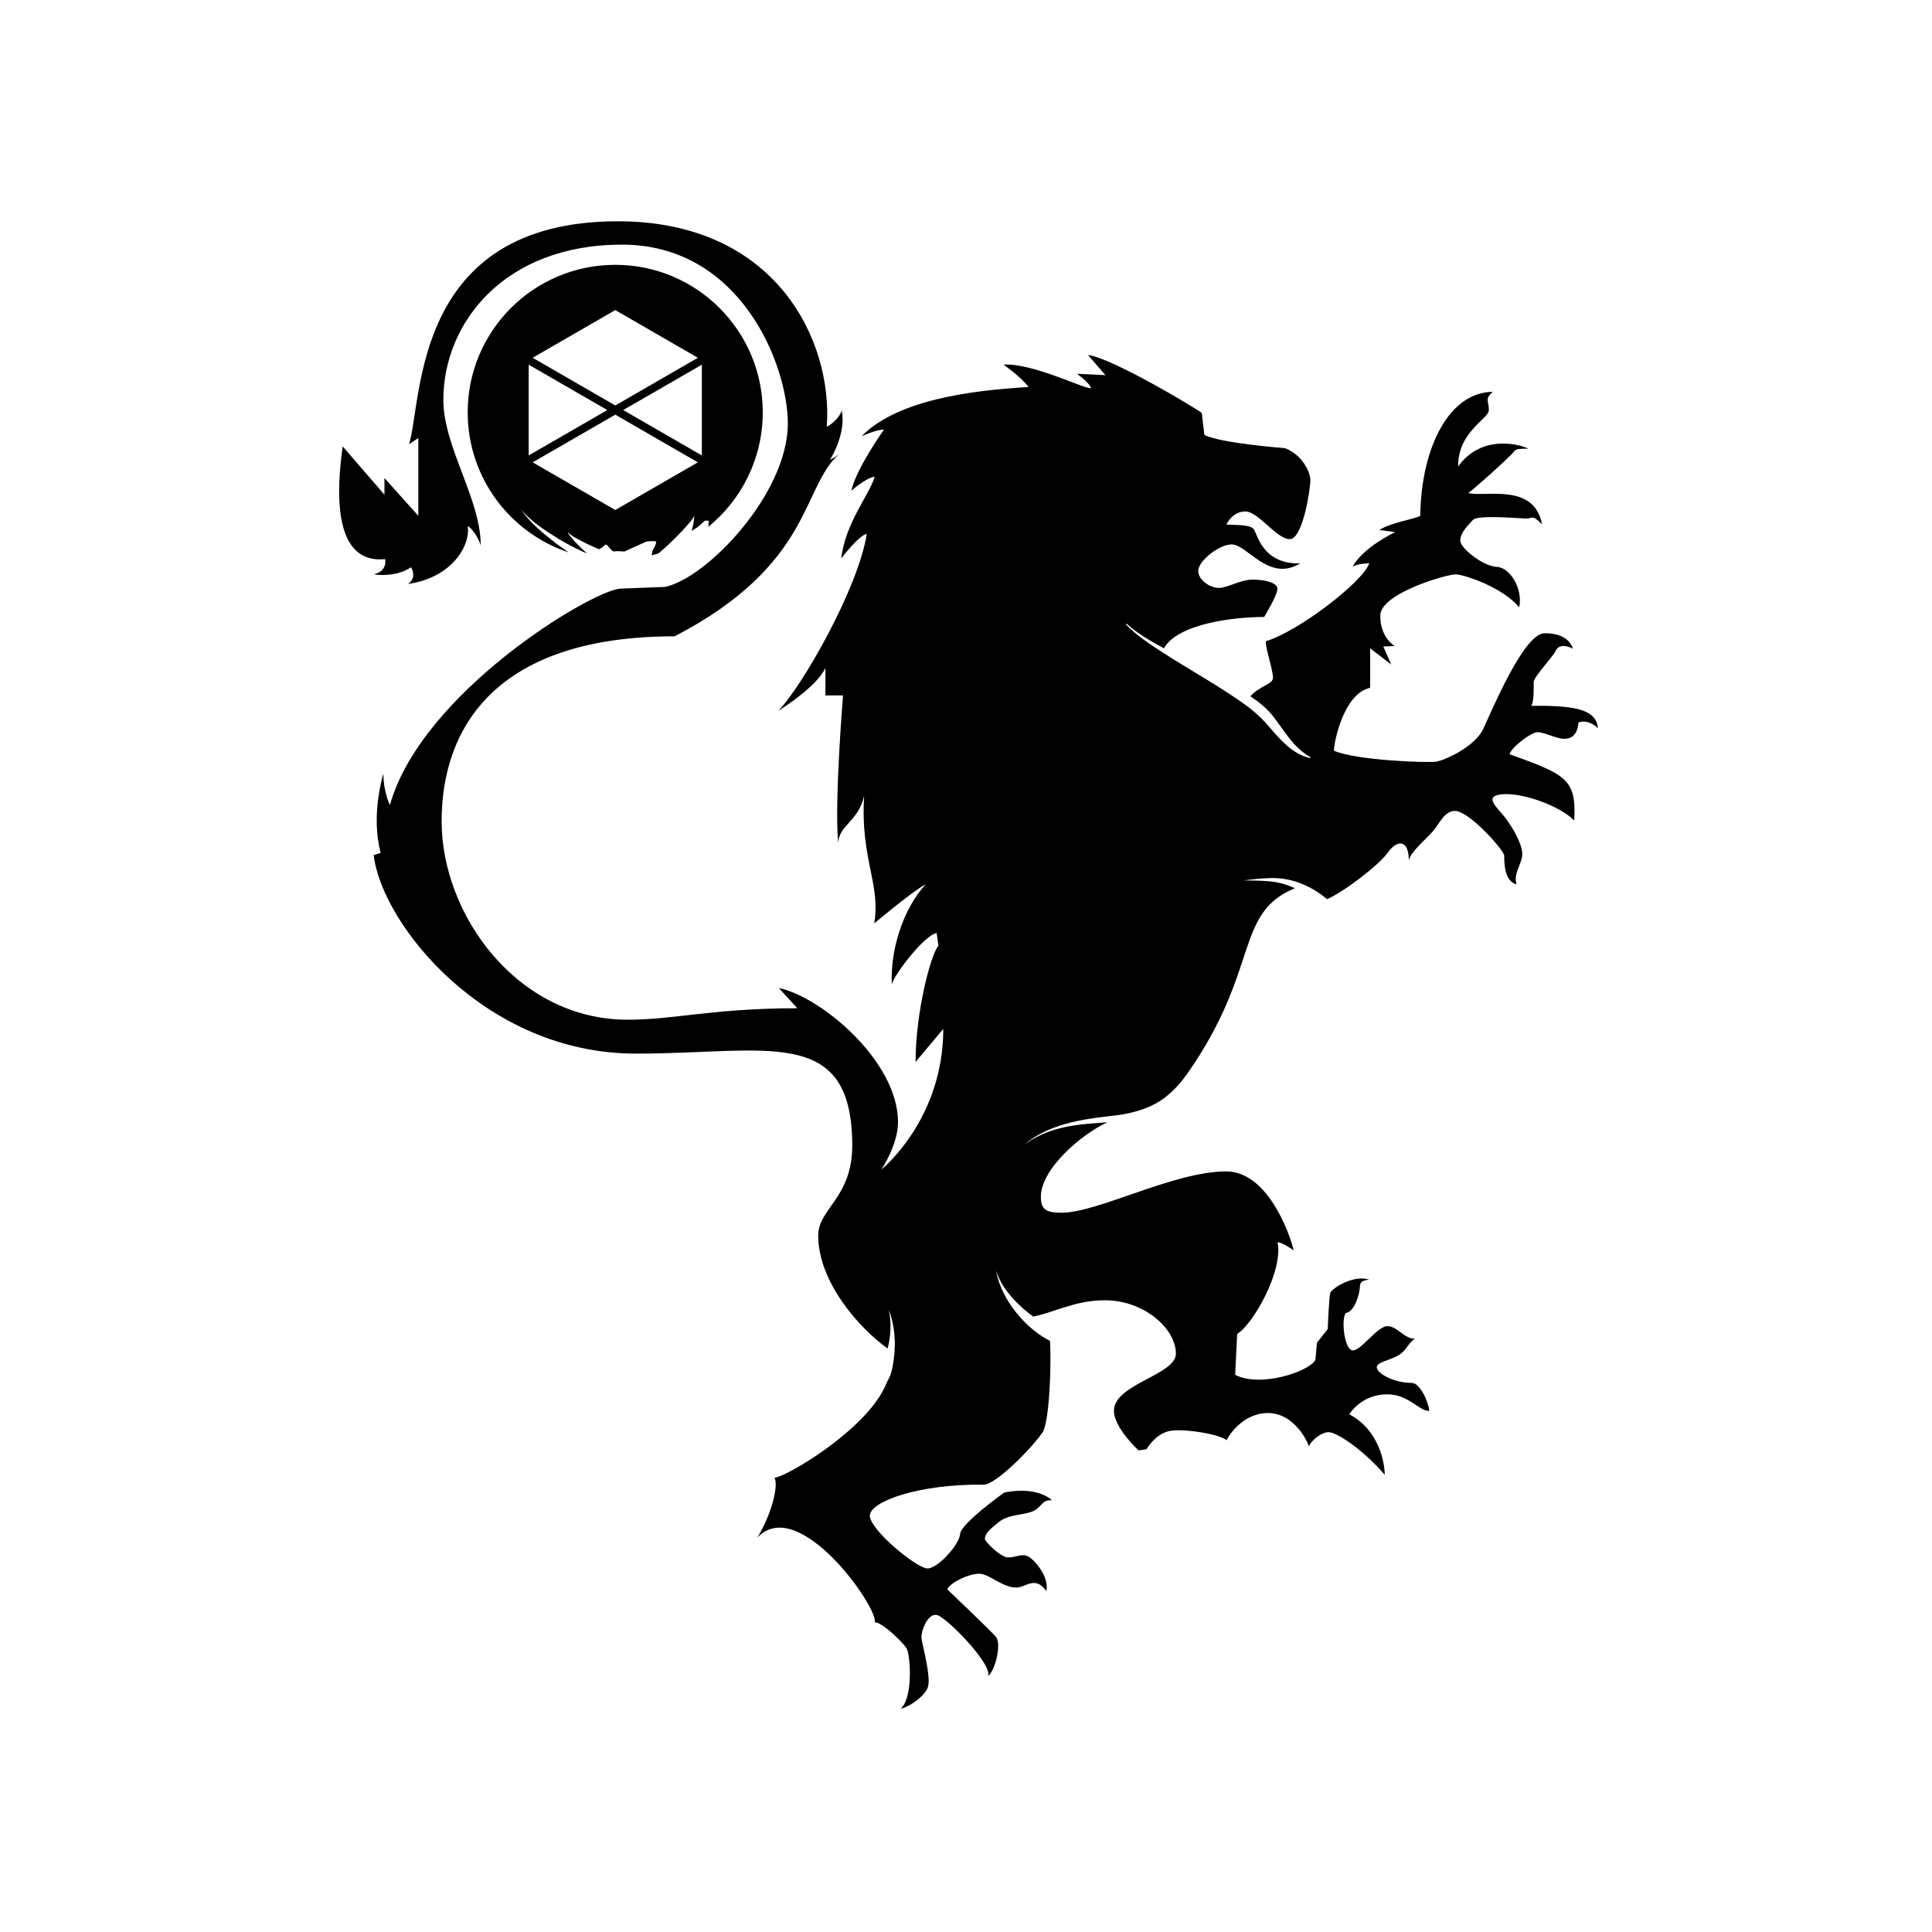<?xml version="1.0" encoding="UTF-8"?>
<svg id="Layer_1" xmlns="http://www.w3.org/2000/svg" version="1.1" viewBox="0 0 864 864">
  <!-- Generator: Adobe Illustrator 29.8.1, SVG Export Plug-In . SVG Version: 2.1.1 Build 2)  -->
  <path d="M215,243.95c-2.17-6.5-5.82-8.76-5.82-8.76,1.3,9.44-7.75,23.31-26.73,25.96,4.33-2.85,1.37-7.48,1.37-7.48-5.79,3.93-13.46,3.74-16.7,3.15,6.39-1.37,5.11-6.78,5.11-6.78-10.61,1.09-25.46-4.13-18.98-50.42l18.68,21.62v-7.46l15.15,16.9v-34.79l-4.13,2.74c6.09-19.85,1.37-99.67,93.39-99.67,70.79,0,96.15,53.47,93.4,91.82,3.92-1.78,6.68-6.12,6.68-7.39,2.1,10.61-4.91,21.7-5.29,22.31,2.05-1.01,3.81-2.35,4.22-2.67-17,14.6-11.63,49.34-73.64,81.53-80.23,0-104.21,41.09-104.21,82.77s33.81,88.69,83.17,88.69c21.05,0,38.33-5.13,75.9-5.13l-8.26-9.04c18.48,3.74,53.29,32.46,53.29,59.98,0,9.97-7.1,20.67-7.46,21.21.84-.68,27.7-22.84,27.7-62.9l-12.39,14.76c0-22.42,6.89-48.38,10.22-51.92l-.78-5.7c-5.31.59-19.46,19.07-20.05,23-.78-14.55,4.52-33.22,15.13-44.83-6.48,3.54-23,17.5-23,17.5,2.96-17.7-6.29-28.9-4.52-57.01-2.74,11.79-11.4,12.96-11.59,21.22-1.78-18.48,2.15-66.16,2.15-66.16h-7.87v-12.29c-3.99,8.56-20.17,18.62-21.17,19.23,10.26-10.13,35.93-54.86,39.65-79.2-3.72.78-11.4,11-11.4,11,1.76-15.92,12.78-28.7,14.94-36.57-4.13.61-10.42,6.3-10.42,6.3,1.96-9.63,14.55-27.33,14.55-27.33-2.87-.2-9.6,2.76-10.01,2.94,15.92-16.11,48.16-20.44,74.69-22.01-3.13-4.33-11.2-10.02-11.2-10.02,12.78-.8,35.4,10.61,39.12,10.61-.39-2.37-6.29-6.5-6.29-6.5l12.78.61-7.87-9.04c10.42,1.18,47.98,23.59,50.92,25.94l1.18,9.83c7.28,3.74,35.98,5.91,35.98,5.91,7.48,2.74,11.41,10.42,11.41,14.35s-3.35,26.35-9.24,26.35-13.96-12.39-19.87-12.39-8.44,5.89-8.44,5.89c6.68.2,10.61.2,12.18,1.98,1.58,1.76,3.74,15.92,20.85,15.33-14.15,8.65-23.59-8.46-30.68-8.46-5.7,0-14.94,7.48-14.94,11.8s5.5,7.66,9.24,7.66,9.83-3.72,14.94-3.72,11.22,1.18,11.22,4.11-5.91,12.59-5.91,12.59c-13.25,0-38.67,2.94-44.83,14.03-5.89-3.22-11.77-6.55-16.74-11.04l-.32.3c6,6.21,13.53,10.61,20.72,15.28,10.84,6.75,22.06,13.09,32.42,20.48,3.37,2.39,6.39,5.11,9.22,8.07,5.52,6.2,11.31,14.08,20.08,16.01l.18-.41c-7.89-4.42-11.47-11.64-16.93-18.55-2.8-3.49-6.27-6.23-9.97-8.67,3.9-4.56,9.92-5.32,10.1-8.15.2-3.15-3.74-14.55-3.15-16.51,14.17-4.2,43.07-26.16,46.22-34.81,0,0-5.32,0-7.48,1.57,4.72-8.85,19.07-15.53,19.07-15.53l-7.07-.98c5.31-3.35,15.33-4.72,18.29-6.3.39-31.27,13.35-55.44,32.44-55.44-3.74,3.15-1.78,4.11-1.78,8.15s-13.76,9.35-13.76,25.27c9.63-13.55,25.37-10.81,31.46-8.05-3.74.2-5.5-.2-6.68,1.57-1.19,1.76-18.68,17.5-20.26,18.29,7.67,1.96,29.5-4.72,33.03,13.96-4.52-4.52-4.11-2.55-6.87-2.55s-21.83-1.78-23.98.59c-2.17,2.35-5.72,5.7-5.72,9.24s10.43,11.59,16.33,11.79c5.89.2,11.8,9.83,10.02,18.09-7.26-8.85-24.57-14.74-28.51-14.74s-33.62,8.46-33.62,18.48,6.5,13.57,6.5,13.57l-5.13.2,3.54,8.07-9.44-7.28v17.7c-11.8,2.56-16.18,24.18-16.18,28.11,9.69,4.33,41.73,5.5,45.67,4.91s17.31-6.68,21.05-14.55c3.72-7.87,18.09-42.66,27.33-42.86,9.24-.2,12.18,4.52,12.77,6.87-3.72-1.96-6.68-1.37-7.66.98-.98,2.37-9.83,11.61-9.83,13.98s.2,9.24-1.19,10.61c18.29-.2,29.31,1.18,29.89,10.02-4.72-4.52-8.65-2.56-8.65-2.56-.59,5.72-3.15,7.28-6.48,7.28s-8.85-2.96-11.8-2.96-11.61,6.69-12.59,9.85c24.98,9.04,30.09,11,28.92,29.68-5.91-6.29-22.42-12.39-31.66-11.8-9.24.61-3.15,5.52.59,10.24s7.85,12.18,7.85,16.51-4.11,8.65-2.55,13.57c-5.7-1.37-5.5-10.42-5.5-12.78s-15.54-19.94-22.02-20.05c-4.81-.07-7.09,6-10.02,9.24-4.31,4.72-10.04,9.37-10.63,12.98,0-9.63-5.31-9.44-9.44-3.54-3.67,5.23-19.19,17.34-27.15,20.78-7.35-6.27-16.79-10.04-26.51-9.37-3.65.12-7.23.57-10.83.98,3.61.04,7.23.04,10.77.36,4.33.25,8.42,1.35,12.18,3.15-27.26,11.27-15.29,36.36-48.3,83.2-.18.25-.34.48-.52.71-4.22,5.8-8.67,9.69-13.28,12.32-.05.04-.09.05-.12.07-5.98,3.19-12.87,4.84-20.24,5.57-13.44,1.44-27.85,3.85-38.58,12.78,12.21-8.71,24.93-9.06,37.19-9.99-11.82,5.52-29.73,20.87-29.73,33.38,0,5.5,2.26,7.07,9.24,7.07,16.33,0,50.14-18.48,73.64-18.48,18.09,0,28.11,26.65,30.18,35.31,0,0-5.11-3.65-7.18-3.65,2.56,13.37-11.4,37.16-18.09,41l-.89,18.29c11.11,5.89,33.13-1.39,35.89-6.69l.68-7.66,4.83-6.11s.5-14.24,1.18-16.22c.69-1.96,10.22-8.15,17.31-5.89-3.44.59-4.02.98-4.13,3.54-.09,2.55-2.26,10.91-6.29,11.4-2.17,2.76-.69,16.42,3.04,16.72,3.74.28,11-10.83,15.53-10.83s7.37,5.61,12.29,5.61c-3.53,2.46-3.6,5.43-7.76,7.67-4.15,2.23-9.24,2.85-9.24,5.11,0,2.65,7.48,6.98,15.63,6.98,3.63,0,7.37,8.15,7.87,12.48-4.43.39-9.15-7.37-18.78-7.37-11.89,0-17,8.96-17,8.96,13.48,7.07,15.83,22.01,15.83,27.03-10.26-11.89-21.72-19.07-25.07-19.07s-7.76,3.74-8.85,6.29c-2.07-5.61-8.46-14.85-18.29-14.85s-16.31,7.87-18.57,12.2c-2.26-2.55-19.28-5.5-25.57-4.13s-9.94,7.76-10.22,8.15l-3.54.5s-11-10.13-11-17.7c0-11.98,27.72-16.02,27.72-25.55,0-11.22-14.26-23.89-31.76-23.89-13.14,0-22.4,5.32-32.01,7.3-1.41-1-2.76-2.07-4.04-3.15-5.38-4.74-10.43-10.4-12.61-17.41,1.25,7.34,5.45,15.03,11.16,21.29,3.79,4.18,8.26,7.75,12.96,10.15.64,10.74-.27,36.07-3.28,40.81-3.45,5.39-20.49,23.57-26.55,23.48-28.61-.39-50.73,7.48-50.73,13.87s21.03,23.59,25.75,23.59,14.3-10.72,14.62-15.44c.34-4.72,19.69-18.48,19.69-18.48,0,0,13.57-3.35,21.44,3.44-4.81-.48-4.63,3.44-8.85,5.02-4.63,1.74-10.74,1.28-14.88,4.66-2.83,2.28-6.09,4.59-6.36,7.53-.09,1.07,7,8.35,10.43,8.35s6.09-1.87,8.85-.5c2.74,1.39,9.53,8.76,8.26,15.54-5.02-7.09-9.24-1.58-13.48-1.58-6.29,0-12.09-6.18-16.61-6.18s-12.68,3.72-14.26,6.98c0,0,19.48,18.48,21.83,21.33,2.37,2.85,0,14.24-3.54,17.5,1.98-5.41-18.57-26.26-22.81-27.33-4.22-1.09-7.37,7.46-6.98,10.5.39,3.06,4.52,17.7,2.76,22.02s-9.04,8.96-12.09,9.35c5.7-4.83,4.42-24.29,2.55-27.13-1.87-2.85-10.91-11.61-14.15-11.5,1.78-6.39-34.11-57.51-52.49-37.85,6.59-10.91,9.53-23.5,7.66-26.83,4.43.09,38.24-19.67,48.48-38.83.77-1.44,1.44-2.88,2.01-4.31.02,0,.02-.02.02-.04.75-1.3,1.42-2.62,1.76-4.06.94-3.77,1.48-7.67,1.53-11.59.04-.94.04-1.87-.02-2.78-.25-6.96-2.07-11.86-2.55-13.03-.07-.2-.11-.28-.11-.28,1.26,5.73.91,11.54-.52,17.16-12.71-9.1-31.05-29.72-31.05-50.58,0-12,15.37-16.81,15.24-40.6-.3-53.68-38.24-40.7-96.24-40.7h-.61c-67.53,0-113.63-58.1-117.17-88.78l3.13-.98c-4.61-17.11,1.19-35.4,1.19-35.4,0,6.98,2.26,12.78,2.94,13.96,14.07-49.94,88.97-95.17,102.73-96.73l20.26-.78c18.87-3.93,54.95-41.79,54.95-73.05,0-26.24-21.13-80.02-74.12-80.02s-79.93,35.29-79.93,69.4c0,21.13,16.72,44.25,16.72,65.18Z"/>
  <path d="M236.43,203.68l35.16-20.3-35.16-20.3v40.6ZM275.16,181.33l36.93-21.33-36.93-21.33-36.95,21.33,36.95,21.33ZM309.29,237.46c.64-2.24,1.12-4.54,1.19-6.87-.43,1.07-1.18,1.94-1.85,2.83-4.26,5-9.08,9.79-14.1,14.05-1.03.34-2.08.62-3.13.89l.43-2.12s2.15-3.65,1.46-4.06c-.68-.45-4.22,0-4.22,0l-9.85,4.47s-3.63-.34-4.49-.04c-.87.3-3.03-2.64-3.03-2.64,0,0-.78-.85-1.48,0-.39.5-1.21,1.12-2.39,1.66-2.9-1.25-5.77-2.58-8.55-4.06-1.87-1.09-4.01-1.99-5.38-3.72.32,1.09,1.14,1.98,1.83,2.85,2.12,2.46,4.47,4.68,6.85,6.87-4.31-1.82-8.48-4.06-12.48-6.39-6.09-3.83-12.45-7.71-17.04-13.35,4.02,6.16,10.01,10.77,15.72,15.28,1.82,1.35,3.65,2.65,5.52,3.92-26.23-8.71-45.15-33.46-45.15-62.62,0-36.45,29.54-65.98,65.98-65.98s65.97,29.54,65.97,65.98c0,20.64-9.49,39.08-24.34,51.17l.25-2.72h-1.8l-2.96,2.67-2.99,1.94ZM313.87,203.68v-40.6l-35.16,20.3,35.16,20.3ZM275.16,185.43l-36.95,21.33,36.95,21.31,36.93-21.31-36.93-21.33Z"/>
</svg>